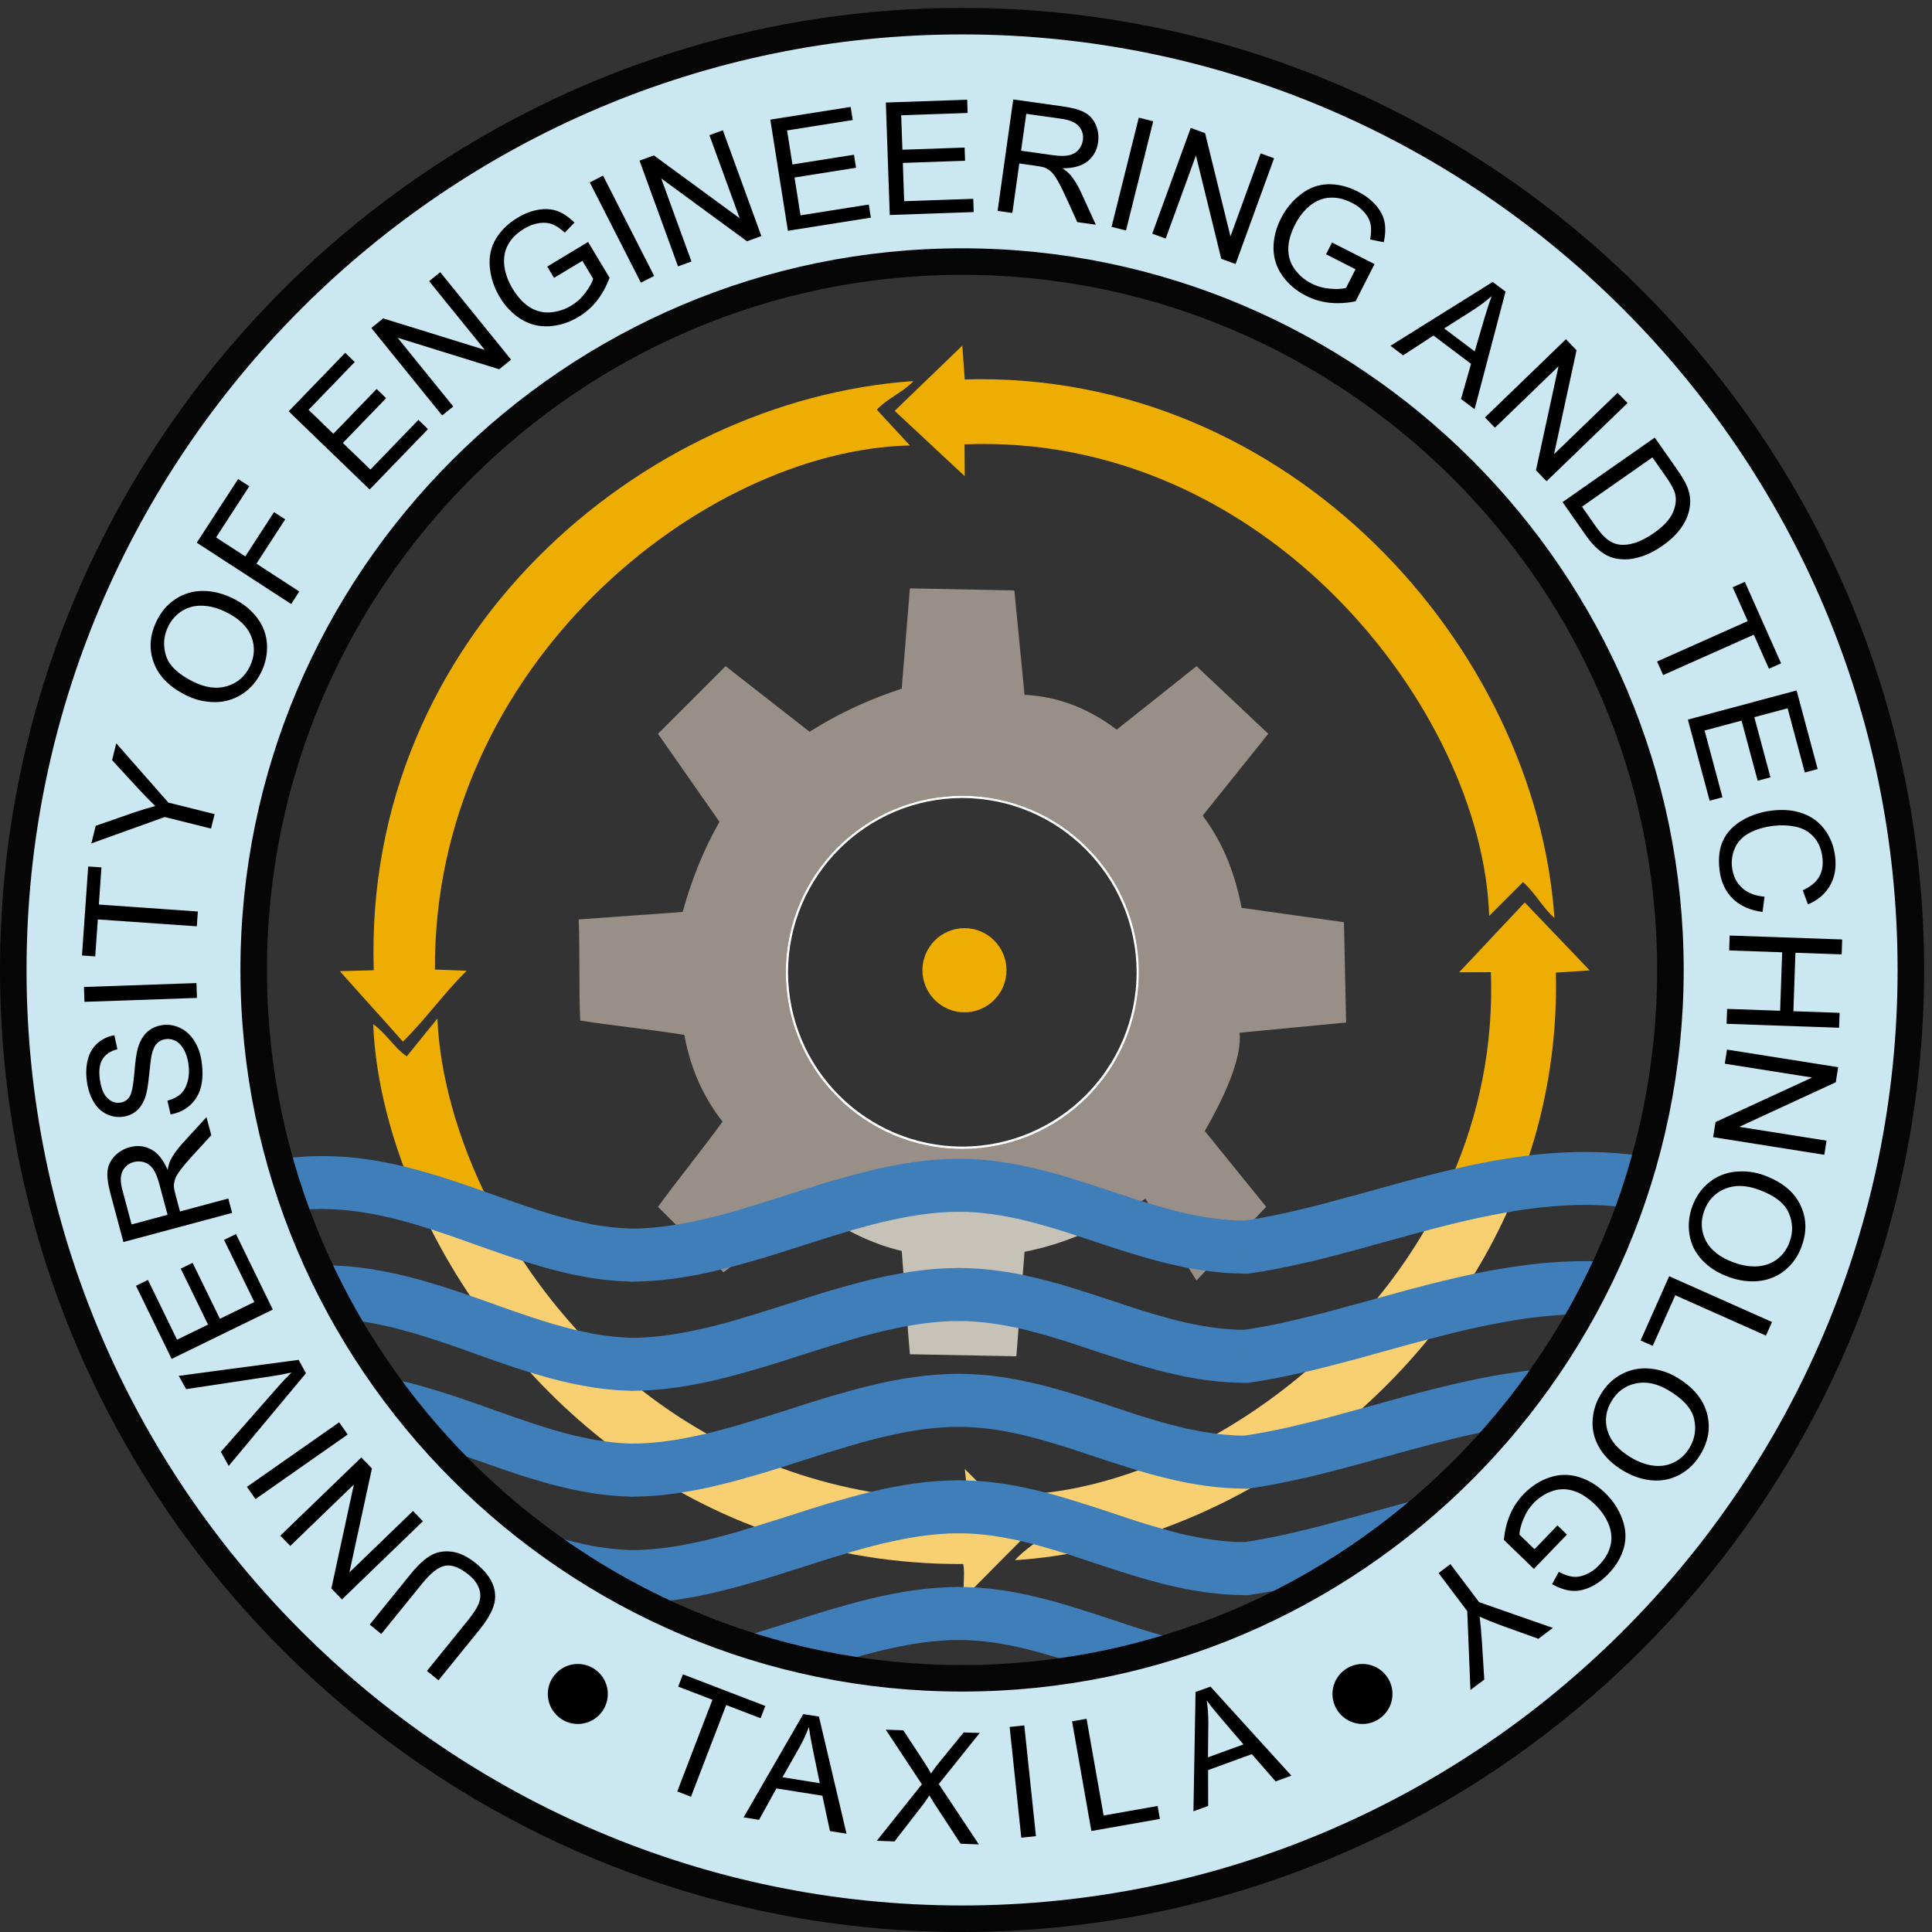 <?xml version="1.0" encoding="utf-8"?>
<!-- Generator: Adobe Illustrator 11.0, SVG Export Plug-In  -->
<!DOCTYPE svg PUBLIC "-//W3C//DTD SVG 1.0//EN"    "http://www.w3.org/TR/2001/REC-SVG-20010904/DTD/svg10.dtd">
<svg  xmlns="http://www.w3.org/2000/svg" xmlns:xlink="http://www.w3.org/1999/xlink" xmlns:a="http://ns.adobe.com/AdobeSVGViewerExtensions/3.0/"
	 width="182" height="182" viewBox="0 -0.742 182 182" xml:space="preserve">
	<rect x="0" y="-0.742" width="182" height="182" fill="#333333" stroke="none"/>
	<defs>
	</defs>
	<g>
		<g>
			<defs>
				<rect id="XMLID_12_" width="181.259" height="181.258"/> 
			</defs>
			<clipPath id="XMLID_2_">
				<use xlink:href="#XMLID_12_" />
			</clipPath>
			<path clip-path="url(#XMLID_2_)" d="M23.398,90.629c0-37.125,30.107-67.229,67.229-67.229v0.5v0.5
				c-18.286,0-34.839,7.414-46.828,19.4C31.813,55.787,24.398,72.34,24.398,90.629c0,18.286,7.414,34.84,19.401,46.828
				c11.988,11.987,28.542,19.399,46.828,19.399c18.29,0,34.844-7.412,46.831-19.399c11.986-11.988,19.4-28.542,19.4-46.828
				c0-18.289-7.414-34.842-19.4-46.829c-11.987-11.986-28.541-19.4-46.831-19.4v-0.5v-0.5c37.126,0,67.231,30.104,67.231,67.229
				c0,37.123-30.105,67.228-67.231,67.229C53.505,157.856,23.398,127.752,23.398,90.629"/>
			<g clip-path="url(#XMLID_2_)">
				<g>
					<defs>
						<rect id="XMLID_11_" x="54.516" y="54.682" width="72.29" height="72.341"/> 
					</defs>
					<clipPath id="XMLID_4_">
						<use xlink:href="#XMLID_11_" />
					</clipPath>
					<path clip-path="url(#XMLID_4_)" fill="#989088" d="M126.605,86.132c0.069,3.15,0.13,6.3,0.201,9.45
						c-3.352,0.32-6.691,0.64-10.031,0.96c0.189,2.04-0.91,5.13-3.28,9.26c1.93,2.38,3.851,4.761,5.78,7.141
						c-2.18,2.31-4.37,4.63-6.561,6.939c-1.6-2.569-3.21-5.14-4.819-7.71c-0.29,0.2-0.58,0.4-0.88,0.59h-0.44h-30.36
						c-2.77,2.061-5.29,4.301-8.06,6.351c-2.05-2.05-4.11-4.11-6.17-6.17c1.87-2.57,4.21-5.44,6.08-8.021
						c-1.61-2.08-2.95-4.64-3.6-8.17c-3.15-0.52-6.659-0.85-9.81-1.36c-0.13-3.149-0.019-6.37-0.14-9.52
						c3.34-0.25,6.44-0.45,9.791-0.71c0.83-2.97,1.939-5.81,3.469-8.49c-1.929-2.76-3.86-5.53-5.79-8.29
						c2.12-2.12,4.25-4.25,6.37-6.37c2.63,2.06,5.27,4.12,7.91,6.18c2.8-1.78,5.71-3.08,8.68-4.06c0.25-3.14,0.51-6.3,0.77-9.45
						c3.28,0.07,6.56,0.13,9.841,0.2c0.318,3.28,0.639,6.56,0.959,9.83c3.05,0.15,5.949,1.21,8.68,3.28
						c2.51-1.99,5.02-3.98,7.52-5.98c2.25,2.12,4.511,4.25,6.761,6.37c-2.061,2.57-4.12,5.14-6.181,7.71
						c2.04,2.72,3.08,5.65,3.67,8.69C120.175,85.232,123.396,85.682,126.605,86.132 M107.285,90.852c0-9.18-7.439-16.63-16.63-16.63
						c-9.18,0-16.63,7.45-16.63,16.63c0,4.59,1.861,8.75,4.87,11.77c3.01,3.01,7.17,4.87,11.76,4.87s8.75-1.86,11.76-4.87
						C105.425,99.602,107.285,95.442,107.285,90.852"/>
					<path clip-path="url(#XMLID_4_)" fill="#C6C2B8" d="M106.575,112.763h0.44c-3.24,2.119-6.71,3.68-10.5,4.42
						c-0.261,3.279-0.511,6.56-0.771,9.84c-3.34-0.061-6.69-0.131-10.03-0.19c-0.26-3.02-0.52-6.71-0.77-9.729
						c-3.16-0.75-6.07-2.311-8.73-4.34H106.575z"/>
					<path clip-path="url(#XMLID_4_)" fill="#FFFFFF" d="M90.655,74.222c9.19,0,16.63,7.45,16.63,16.63
						c0,4.59-1.859,8.75-4.87,11.77c-3.01,3.01-7.17,4.87-11.76,4.87s-8.75-1.86-11.76-4.87c-3.01-3.02-4.87-7.18-4.87-11.77
						C74.025,81.672,81.475,74.222,90.655,74.222 M90.655,74.432c-9.06,0.02-16.4,7.36-16.42,16.42c0.01,4.53,1.85,8.63,4.82,11.6
						c2.97,2.97,7.07,4.81,11.6,4.82c4.53-0.011,8.63-1.851,11.6-4.82c2.971-2.97,4.811-7.07,4.82-11.6
						c-0.01-4.53-1.85-8.63-4.82-11.6C99.285,76.282,95.186,74.442,90.655,74.432"/>
					<path clip-path="url(#XMLID_4_)" fill="#EDAD02" d="M90.855,86.692c2.189,0,3.96,1.78,3.96,3.96c0,2.19-1.771,3.97-3.96,3.97
						c-2.181,0-3.96-1.78-3.96-3.97C86.896,88.472,88.674,86.692,90.855,86.692"/>
				</g>
			</g>
			<path clip-path="url(#XMLID_2_)" fill-rule="evenodd" clip-rule="evenodd" fill="#EDAD02" d="M140.282,85.541
				c-0.607-19.269-20.959-45.568-49.42-44.424c0,1.143,0.02,1.859,0.02,2.999c-2.202-2.052-4.404-4.102-6.603-6.154
				c2.124-2.049,4.247-4.099,6.374-6.147c0.074,1.063,0.149,2.125,0.229,3.187c30.589-0.873,53.781,25.143,55.551,50.726
				c-1.139-0.988-1.824-2.386-2.963-3.374C142.406,83.417,141.343,84.478,140.282,85.541"/>
			<path clip-path="url(#XMLID_2_)" fill="#EDAD02" d="M143.636,84.272c2.039,2.13,4.079,4.27,6.119,6.4
				c-1.06,0.07-2.13,0.14-3.189,0.21c0.17,6.91-1.03,13.431-3.28,19.41l-0.34-0.12h-6.19c2.54-5.84,3.94-12.33,3.69-19.33
				c-1.14,0-1.85,0.01-2.99,0.01C139.516,88.662,141.574,86.462,143.636,84.272"/>
			<path clip-path="url(#XMLID_2_)" fill="#F8D071" d="M142.945,110.172l0.34,0.12c-7.729,20.51-27.861,34.64-47.67,35.941
				c0.99-1.142,2.39-1.821,3.38-2.951c-1.06-1.07-2.109-2.141-3.17-3.2c14.53-0.4,33.11-12.01,40.92-29.91h0.01H142.945z"/>
			<path clip-path="url(#XMLID_2_)" fill-rule="evenodd" clip-rule="evenodd" fill="#EDAD02" d="M85.714,41.22
				c-19.448,0.45-44.89,20.645-44.743,49.372c1.139,0.05,1.855,0.062,2.994,0.112c-2.145,2.108-3.866,4.568-6.012,6.679
				c-1.953-2.213-3.984-4.425-5.937-6.638c1.064-0.029,2.129-0.058,3.193-0.087C34.191,59.164,60.516,36.9,86.06,35.155
				c-1.035,1.094-2.429,1.598-3.464,2.692C83.611,38.955,84.697,40.113,85.714,41.22"/>
			<path clip-path="url(#XMLID_2_)" fill="#F8D071" d="M96.896,143.642l-6.05,6.101c-0.181-1.05,0.079-2.101-0.101-3.15
				c-25.669,0.12-43.5-16.71-51.26-33.86h6.7c7.109,14.011,21.93,27.761,45.029,27.891c-0.119-1.13-0.21-1.84-0.329-2.98
				L96.896,143.642z"/>
			<path clip-path="url(#XMLID_2_)" fill="#EDAD02" d="M46.186,112.731h-6.7c-2.64-5.84-4.12-11.729-4.33-16.989
				c1.23,0.859,1.929,2.17,3.16,3.029c0.95-1.159,1.939-2.409,2.89-3.569C41.405,100.332,43.044,106.562,46.186,112.731"/>
		</g>
		<g>
			<defs>
				<path id="XMLID_10_" d="M23.899,90.629c0,36.848,29.882,66.729,66.731,66.729l0,0c36.848,0,66.729-29.881,66.729-66.729l0,0
					c0-36.848-29.882-66.73-66.729-66.73l0,0C53.781,23.899,23.899,53.781,23.899,90.629"/>
			</defs>
			<clipPath id="XMLID_6_">
				<use xlink:href="#XMLID_10_" />
			</clipPath>
			<path clip-path="url(#XMLID_6_)" fill="#407EB9" d="M154.675,148.5l-0.743,4.946l-1.097-0.149l-1.107-0.104l-1.104-0.069
				l-1.102-0.027l-1.119,0.012l-1.107,0.051l-1.112,0.083l-1.114,0.107l-1.119,0.135l-1.127,0.163l-1.115,0.199l-1.131,0.21
				l-1.129,0.231l-1.125,0.248l-1.133,0.264l-1.139,0.287l-1.137,0.289l-1.133,0.305l-1.14,0.303l-1.138,0.315l-1.143,0.314
				l-1.139,0.317l-1.145,0.321l-1.151,0.305l-1.136,0.297l-1.152,0.296l-1.141,0.281l-1.154,0.259l-1.15,0.248l-1.146,0.229
				l-1.152,0.206l-1.158,0.18l-0.703-4.946l1.039-0.158l1.055-0.188l1.069-0.21l1.073-0.227l1.076-0.258l1.1-0.264l1.094-0.275
				l1.119-0.297l1.111-0.307l1.125-0.301l1.139-0.315l1.143-0.314l1.156-0.316l1.16-0.322l1.172-0.306l1.174-0.307l1.179-0.287
				l1.192-0.283l1.203-0.27l1.205-0.25l1.211-0.229l1.232-0.198l1.225-0.184l1.236-0.155l1.249-0.126l1.251-0.084l1.265-0.048
				l1.255-0.012l1.278,0.026l1.281,0.068l1.28,0.122L154.675,148.5z M117.737,159.552l-0.203,0.029h-0.147L117.737,159.552z
				 M117.034,154.605l0.703,4.946l-0.351,0.029l-0.978-0.026l-0.969-0.049l-0.959-0.088l-0.945-0.116l-0.927-0.142l-0.921-0.165
				l-0.906-0.197l-0.893-0.206l-0.887-0.221l-0.873-0.238l-0.86-0.251l-0.857-0.262l-0.846-0.27l-0.842-0.266l-0.834-0.271
				l-0.822-0.271l-0.823-0.273l-0.813-0.27l-0.805-0.269l-0.807-0.25l-0.799-0.24l-0.801-0.23l-0.796-0.22l-0.79-0.203l-0.793-0.187
				l-0.789-0.157l-0.783-0.146l-0.792-0.122l-0.788-0.095l-0.785-0.07l-0.791-0.048l-0.801-0.009v-5.004l0.975,0.027l0.971,0.049
				l0.96,0.089l0.944,0.116l0.928,0.142l0.921,0.165l0.905,0.196l0.893,0.205l0.887,0.224l0.873,0.238l0.861,0.25l0.857,0.26
				l0.846,0.271l0.844,0.266l0.832,0.27l0.822,0.273l0.822,0.272l0.813,0.271l0.806,0.266l0.805,0.25l0.8,0.242l0.802,0.231
				l0.795,0.217l0.789,0.204l0.793,0.186l0.789,0.157l0.785,0.146l0.791,0.122l0.787,0.098l0.783,0.069l0.793,0.049l0.802,0.006
				L117.034,154.605z M90.313,148.75 M90.313,148.75v5.004l-0.877,0.01l-0.867,0.055l-0.885,0.08l-0.886,0.11l-0.896,0.14
				l-0.905,0.165l-0.906,0.189l-0.915,0.202l-0.926,0.23l-0.926,0.246l-0.933,0.264l-0.936,0.283l-0.945,0.284l-0.955,0.3
				l-0.954,0.297l-0.964,0.309l-0.965,0.307l-0.974,0.316l-0.973,0.301l-0.985,0.302l-0.994,0.286l-0.993,0.28l-1.004,0.269
				l-1.003,0.25l-1.014,0.24l-1.023,0.209l-1.023,0.185l-1.032,0.159l-1.043,0.13l-1.041,0.099l-1.064,0.056l-1.051,0.028v-5.004
				l0.876-0.01l0.866-0.055l0.887-0.08l0.887-0.11l0.894-0.138l0.906-0.166l0.907-0.19l0.914-0.202l0.926-0.23l0.925-0.246
				l0.936-0.262l0.934-0.285l0.945-0.283l0.955-0.301l0.953-0.295l0.965-0.309l0.965-0.309l0.974-0.314l0.974-0.303l0.983-0.302
				l0.995-0.283l0.994-0.281l1.002-0.269l1.003-0.25l1.014-0.24l1.024-0.209l1.023-0.187l1.032-0.159l1.043-0.128l1.041-0.099
				l1.063-0.055L90.313,148.75z M59.455,160.334l-0.049-0.01l0.449,0.01H59.455z M59.455,155.33v5.004l-0.049-0.01l-1.121-0.047
				l-1.113-0.097l-1.086-0.136l-1.084-0.185l-1.068-0.206l-1.056-0.244l-1.042-0.262l-1.029-0.297l-1.018-0.305l-1.018-0.321
				l-1.005-0.337l-0.999-0.348l-0.988-0.344l-0.98-0.348l-0.983-0.347l-0.976-0.347l-0.969-0.33l-0.963-0.322l-0.969-0.309
				l-0.955-0.295l-0.963-0.266l-0.966-0.254l-0.957-0.217l-0.963-0.2l-0.963-0.161l-0.965-0.134l-0.963-0.097l-0.977-0.064
				l-0.984-0.021l-0.98,0.027l-1,0.07l-1.006,0.122l-0.685-4.946l1.241-0.142l1.217-0.087l1.213-0.027l1.182,0.02l1.17,0.065
				l1.159,0.116l1.14,0.154l1.119,0.197l1.1,0.219l1.093,0.259l1.066,0.273l1.059,0.304l1.053,0.314l1.027,0.33l1.023,0.341
				l1.008,0.35l0.994,0.345l0.983,0.35l0.98,0.348l0.97,0.343l0.958,0.326l0.949,0.317l0.938,0.303l0.94,0.285l0.933,0.256
				l0.924,0.243l0.92,0.208l0.91,0.186l0.908,0.144l0.912,0.118l0.899,0.078l0.904,0.044L59.455,155.33z M154.675,138.449
				l-0.743,4.945l-1.097-0.148l-1.107-0.104l-1.104-0.069l-1.102-0.025l-1.119,0.012l-1.107,0.048l-1.112,0.084l-1.114,0.106
				l-1.119,0.136l-1.127,0.163l-1.115,0.198l-1.131,0.211l-1.129,0.23l-1.125,0.248l-1.133,0.265l-1.139,0.289l-1.137,0.286
				l-1.133,0.307l-1.14,0.301l-1.138,0.316l-1.143,0.316l-1.139,0.314l-1.145,0.321l-1.151,0.305l-1.136,0.3l-1.152,0.294
				l-1.141,0.281l-1.154,0.259l-1.15,0.247l-1.146,0.229l-1.152,0.205l-1.158,0.181l-0.703-4.944l1.039-0.161l1.055-0.187
				l1.069-0.209l1.073-0.229l1.076-0.258l1.1-0.263l1.094-0.277l1.119-0.296l1.111-0.305l1.125-0.303l1.139-0.314l1.143-0.316
				l1.156-0.316l1.16-0.318l1.172-0.308l1.174-0.309l1.179-0.287l1.192-0.283l1.203-0.268l1.205-0.25l1.211-0.231l1.232-0.197
				l1.225-0.185l1.236-0.155l1.249-0.124l1.251-0.083l1.265-0.051l1.255-0.012l1.278,0.027l1.281,0.068l1.28,0.122L154.675,138.449z
				 M117.737,149.501l-0.203,0.029h-0.147L117.737,149.501z M117.034,144.557l0.703,4.944l-0.351,0.029l-0.978-0.025l-0.969-0.049
				l-0.959-0.089l-0.945-0.116l-0.927-0.142l-0.921-0.165l-0.906-0.196l-0.893-0.205l-0.887-0.224l-0.873-0.238l-0.86-0.25
				l-0.857-0.262l-0.846-0.271l-0.842-0.266l-0.834-0.27l-0.822-0.273l-0.823-0.271l-0.813-0.271l-0.805-0.266l-0.807-0.25
				l-0.799-0.242l-0.801-0.231l-0.796-0.217l-0.79-0.204l-0.793-0.186l-0.789-0.157l-0.783-0.146l-0.792-0.123l-0.788-0.097
				l-0.785-0.069l-0.791-0.049l-0.801-0.006v-5.004l0.975,0.027l0.971,0.048l0.96,0.087l0.944,0.117l0.928,0.142l0.921,0.165
				l0.905,0.197l0.893,0.206l0.887,0.221l0.873,0.239l0.861,0.25l0.857,0.262l0.846,0.27l0.844,0.266l0.832,0.271l0.822,0.271
				l0.822,0.273l0.813,0.271l0.806,0.266l0.805,0.25l0.8,0.241l0.802,0.23l0.795,0.22l0.789,0.203l0.793,0.187l0.789,0.157
				l0.785,0.146l0.791,0.122l0.787,0.097l0.783,0.068l0.793,0.048l0.802,0.008L117.034,144.557z M90.313,138.701 M90.313,138.701
				v5.004l-0.877,0.008l-0.867,0.057l-0.885,0.079l-0.886,0.108l-0.896,0.14l-0.905,0.167l-0.906,0.19l-0.915,0.2l-0.916,0.233
				l-0.936,0.245l-0.933,0.262l-0.936,0.286l-0.945,0.28l-0.955,0.301l-0.954,0.297l-0.964,0.309l-0.965,0.307l-0.974,0.315
				l-0.973,0.301l-0.985,0.303l-0.994,0.285l-0.993,0.281l-0.994,0.268l-1.013,0.25l-1.014,0.241l-1.023,0.209l-1.023,0.185
				l-1.032,0.16l-1.043,0.128l-1.041,0.1l-1.064,0.055l-1.051,0.028v-5.004l0.876-0.01l0.866-0.054l0.887-0.08l0.887-0.108
				l0.894-0.139l0.906-0.168l0.907-0.19l0.914-0.199l0.916-0.233l0.935-0.246l0.936-0.262l0.934-0.284l0.945-0.284l0.955-0.301
				l0.953-0.295l0.965-0.308l0.965-0.309l0.974-0.314l0.974-0.301l0.983-0.305l0.995-0.283l0.994-0.281l0.992-0.268l1.013-0.25
				l1.014-0.24l1.024-0.21l1.023-0.185l1.032-0.158l1.043-0.131l1.041-0.099l1.063-0.054L90.313,138.701z M59.455,150.282
				l-0.049-0.009l0.451,0.009H59.455z M59.455,145.278v5.004l-0.049-0.009l-1.121-0.045l-1.113-0.1l-1.086-0.135l-1.084-0.185
				l-1.068-0.204l-1.056-0.246l-1.042-0.262l-1.029-0.295l-1.028-0.307l-1.008-0.322l-1.005-0.335l-0.999-0.348l-0.988-0.343
				l-0.98-0.35l-0.983-0.348l-0.966-0.347l-0.979-0.329l-0.963-0.32l-0.969-0.311l-0.955-0.293l-0.963-0.266l-0.966-0.254
				l-0.957-0.22l-0.963-0.199l-0.963-0.159l-0.965-0.134l-0.963-0.097l-0.977-0.066l-0.984-0.02l-0.98,0.027l-1,0.067l-1.006,0.122
				l-0.685-4.945l1.241-0.142l1.217-0.088l1.213-0.024l1.182,0.019l1.17,0.064l1.159,0.116l1.14,0.153l1.119,0.2l1.1,0.219
				l1.093,0.258l1.066,0.271l1.059,0.305l1.053,0.314l1.027,0.33l1.023,0.341l0.999,0.349l1.003,0.346l0.983,0.35l0.98,0.347
				l0.97,0.346l0.958,0.325l0.949,0.316l0.948,0.303l0.93,0.287l0.933,0.254l0.924,0.244l0.92,0.206l0.91,0.187l0.908,0.143
				l0.912,0.119l0.899,0.077l0.904,0.045L59.455,145.278z M154.675,128.419l-0.743,4.946l-1.097-0.149l-1.107-0.103l-1.104-0.07
				l-1.102-0.027l-1.119,0.012l-1.107,0.051l-1.112,0.083l-1.114,0.106l-1.119,0.137l-1.127,0.162l-1.115,0.198l-1.131,0.211
				l-1.129,0.231l-1.125,0.248l-1.133,0.264l-1.139,0.287l-1.137,0.289l-1.133,0.305l-1.14,0.303l-1.138,0.314l-1.143,0.317
				l-1.139,0.314l-1.145,0.322l-1.151,0.304l-1.136,0.297l-1.152,0.297l-1.141,0.281l-1.154,0.258l-1.15,0.249l-1.146,0.229
				l-1.152,0.206l-1.158,0.181l-0.703-4.944l1.039-0.162l1.055-0.185l1.069-0.209l1.073-0.23l1.076-0.258l1.1-0.264l1.094-0.275
				l1.119-0.297l1.111-0.305l1.125-0.303l1.139-0.313l1.143-0.316l1.156-0.316l1.16-0.322l1.172-0.307l1.174-0.307l1.179-0.287
				l1.192-0.283l1.203-0.27l1.205-0.25l1.211-0.229l1.232-0.198l1.225-0.184l1.236-0.155l1.249-0.123l1.251-0.085l1.265-0.05
				l1.255-0.012l1.278,0.027l1.281,0.067l1.28,0.122L154.675,128.419z M117.737,139.472l-0.203,0.028h-0.147L117.737,139.472z
				 M117.034,134.527l0.703,4.944l-0.351,0.028l-0.978-0.027l-0.969-0.049l-0.959-0.087l-0.945-0.115l-0.927-0.143l-0.921-0.165
				l-0.906-0.195l-0.893-0.205l-0.887-0.224l-0.873-0.239l-0.86-0.25l-0.857-0.262l-0.846-0.27l-0.842-0.266l-0.834-0.271
				l-0.822-0.271l-0.823-0.273l-0.813-0.27l-0.805-0.266l-0.807-0.253l-0.799-0.24l-0.801-0.231l-0.796-0.219l-0.79-0.201
				l-0.793-0.187l-0.789-0.157l-0.783-0.147l-0.792-0.12L92.69,133.8l-0.785-0.07l-0.791-0.048l-0.801-0.006v-5.005l0.975,0.027
				l0.971,0.048l0.96,0.088l0.944,0.116l0.928,0.142l0.921,0.165l0.905,0.198l0.893,0.203l0.887,0.223l0.873,0.239l0.861,0.25
				l0.857,0.262l0.846,0.27l0.844,0.266l0.832,0.272l0.822,0.271l0.822,0.273l0.813,0.27l0.806,0.268l0.805,0.25l0.8,0.241
				l0.802,0.229l0.795,0.22l0.789,0.202l0.793,0.188l0.789,0.155l0.785,0.147l0.791,0.12l0.787,0.097l0.783,0.07l0.793,0.049
				l0.802,0.006L117.034,134.527z M90.313,128.671 M90.313,128.671v5.005l-0.877,0.008l-0.867,0.054l-0.885,0.079l-0.886,0.111
				l-0.896,0.14l-0.905,0.165l-0.906,0.189l-0.915,0.202l-0.916,0.23l-0.936,0.248l-0.933,0.263l-0.936,0.283l-0.945,0.283
				l-0.955,0.3l-0.954,0.297l-0.964,0.309l-0.965,0.307l-0.974,0.315l-0.973,0.301l-0.985,0.303l-0.994,0.285l-0.993,0.281
				l-0.994,0.268l-1.013,0.25l-1.014,0.242l-1.023,0.208l-1.023,0.185l-1.032,0.159l-1.043,0.13l-1.041,0.099l-1.064,0.055
				l-1.051,0.029v-5.005l0.876-0.01l0.866-0.054l0.887-0.08l0.887-0.11l0.894-0.138l0.906-0.167l0.907-0.189l0.914-0.2l0.916-0.232
				l0.935-0.247l0.936-0.262l0.934-0.285l0.945-0.283l0.955-0.301l0.953-0.295l0.965-0.308l0.965-0.309l0.974-0.314l0.974-0.3
				l0.983-0.305l0.995-0.283l0.994-0.281l0.992-0.268l1.013-0.251l1.014-0.24l1.024-0.21l1.023-0.184l1.032-0.159l1.043-0.13
				l1.041-0.1l1.063-0.054L90.313,128.671z M59.455,140.253l-0.049-0.01l0.449,0.01H59.455z M59.455,135.248v5.005l-0.049-0.01
				l-1.121-0.047l-1.113-0.097l-1.086-0.136l-1.084-0.185l-1.068-0.205l-1.056-0.245l-1.042-0.262l-1.029-0.297l-1.018-0.304
				l-1.018-0.322l-1.005-0.338l-0.999-0.346l-0.988-0.345l-0.98-0.347l-0.983-0.348l-0.976-0.348l-0.969-0.329l-0.963-0.322
				l-0.969-0.309l-0.955-0.295l-0.963-0.265l-0.966-0.253l-0.957-0.22l-0.963-0.201l-0.963-0.157l-0.965-0.136l-0.963-0.095
				l-0.977-0.066l-0.984-0.019l-0.98,0.024l-1,0.07l-1.006,0.122l-0.685-4.945l1.241-0.143l1.217-0.087l1.213-0.027l1.182,0.021
				l1.17,0.063l1.159,0.117l1.14,0.152l1.119,0.198l1.1,0.22l1.093,0.26l1.066,0.271l1.059,0.305l1.053,0.313l1.027,0.33
				l1.023,0.339l1.008,0.352l0.994,0.346l0.983,0.349l0.98,0.347l0.97,0.344l0.958,0.326l0.949,0.318l0.938,0.302l0.94,0.285
				l0.933,0.257l0.924,0.242l0.92,0.207l0.91,0.187l0.908,0.144l0.912,0.118l0.899,0.077l0.904,0.045L59.455,135.248z
				 M154.675,118.451l-0.743,4.946l-1.097-0.149l-1.107-0.104l-1.104-0.069l-1.102-0.027l-1.119,0.014l-1.107,0.049l-1.112,0.083
				l-1.114,0.106l-1.119,0.136l-1.127,0.163l-1.115,0.198l-1.131,0.211l-1.129,0.231l-1.125,0.248l-1.133,0.264l-1.139,0.287
				l-1.137,0.289l-1.133,0.305l-1.14,0.302l-1.138,0.316l-1.143,0.314l-1.139,0.316l-1.145,0.322l-1.151,0.305l-1.136,0.297
				l-1.152,0.296l-1.141,0.281l-1.154,0.258l-1.15,0.249l-1.146,0.229l-1.152,0.205l-1.158,0.181l-0.703-4.946l1.039-0.158
				l1.055-0.187l1.069-0.21l1.073-0.229l1.076-0.258l1.1-0.262l1.094-0.277l1.119-0.296l1.111-0.308l1.125-0.301l1.139-0.314
				l1.143-0.316l1.156-0.315l1.16-0.321l1.172-0.306l1.174-0.308l1.179-0.287l1.192-0.283l1.203-0.27l1.205-0.251l1.211-0.229
				l1.232-0.198l1.225-0.184l1.236-0.155l1.249-0.124l1.251-0.086l1.265-0.049l1.255-0.012l1.278,0.027l1.281,0.068l1.28,0.122
				L154.675,118.451z M117.737,129.503l-0.203,0.029h-0.147L117.737,129.503z M117.034,124.557l0.703,4.946l-0.351,0.029
				l-0.978-0.027l-0.969-0.048l-0.959-0.088l-0.945-0.116l-0.927-0.142l-0.921-0.165l-0.906-0.198l-0.893-0.205l-0.887-0.221
				l-0.873-0.239l-0.86-0.25l-0.857-0.262l-0.846-0.27l-0.842-0.266l-0.834-0.271l-0.822-0.271l-0.823-0.274l-0.813-0.27
				l-0.805-0.268l-0.807-0.25l-0.799-0.24l-0.801-0.23l-0.796-0.22l-0.79-0.204l-0.793-0.186l-0.789-0.157l-0.783-0.146
				l-0.792-0.119l-0.788-0.098l-0.785-0.069l-0.791-0.05l-0.801-0.006v-5.004l0.975,0.027l0.971,0.047l0.96,0.089l0.944,0.116
				l0.928,0.142l0.921,0.165l0.905,0.195l0.893,0.206l0.887,0.224l0.873,0.238l0.861,0.25l0.857,0.262l0.846,0.27l0.844,0.266
				l0.832,0.272l0.822,0.271l0.822,0.273l0.813,0.27l0.806,0.267l0.805,0.253l0.8,0.239l0.802,0.231l0.795,0.217l0.789,0.203
				l0.793,0.187l0.789,0.157l0.785,0.147l0.791,0.12l0.787,0.098l0.783,0.069l0.793,0.049l0.802,0.005L117.034,124.557z
				 M90.313,118.703 M90.313,118.703v5.004l-0.877,0.008l-0.867,0.055l-0.885,0.08l-0.886,0.11l-0.896,0.14l-0.905,0.164
				l-0.906,0.19l-0.915,0.202l-0.916,0.231l-0.936,0.247l-0.933,0.262l-0.936,0.284l-0.945,0.282l-0.955,0.301l-0.954,0.297
				l-0.964,0.309l-0.965,0.307l-0.974,0.316l-0.973,0.301l-0.985,0.302l-0.994,0.285l-0.993,0.281l-0.994,0.266l-1.013,0.254
				l-1.014,0.239l-1.023,0.209l-1.023,0.185l-1.032,0.159l-1.043,0.13l-1.041,0.097l-1.064,0.057l-1.051,0.029v-5.005l0.876-0.01
				l0.866-0.054l0.887-0.079l0.887-0.111l0.894-0.139l0.906-0.166l0.907-0.19l0.914-0.201l0.916-0.23l0.935-0.246l0.936-0.263
				l0.934-0.285l0.945-0.283l0.955-0.3l0.953-0.297l0.965-0.307l0.965-0.309l0.974-0.314l0.974-0.301l0.983-0.305l0.995-0.283
				l0.994-0.281l0.992-0.268l1.013-0.25l1.014-0.24l1.024-0.209l1.023-0.185l1.032-0.161l1.043-0.128l1.041-0.099l1.063-0.055
				L90.313,118.703z M59.455,130.285l-0.049-0.012l0.451,0.012H59.455z M59.455,125.28v5.005l-0.049-0.012l-1.121-0.045
				l-1.113-0.097l-1.086-0.136l-1.084-0.185l-1.068-0.206l-1.056-0.246l-1.042-0.262l-1.029-0.295l-1.028-0.307l-1.008-0.321
				l-1.005-0.336l-0.999-0.345l-0.988-0.344l-0.98-0.35l-0.983-0.349l-0.966-0.345l-0.979-0.33l-0.963-0.322l-0.969-0.309
				l-0.955-0.295l-0.963-0.266l-0.966-0.252l-0.957-0.219l-0.963-0.2l-0.963-0.161l-0.965-0.134l-0.963-0.097l-0.977-0.064
				l-0.984-0.02l-0.98,0.027l-1,0.068l-1.006,0.122l-0.685-4.946l1.241-0.142l1.217-0.087l1.213-0.027l1.182,0.021l1.17,0.063
				l1.159,0.116l1.14,0.153l1.119,0.198l1.1,0.219l1.093,0.258l1.066,0.273l1.059,0.305l1.053,0.314l1.027,0.33l1.023,0.34
				l0.999,0.351l1.003,0.345l0.983,0.35l0.98,0.348l0.97,0.343l0.958,0.328l0.949,0.315l0.948,0.303l0.93,0.285l0.933,0.256
				l0.924,0.244l0.92,0.206l0.91,0.187l0.908,0.144l0.912,0.116l0.899,0.08l0.904,0.044L59.455,125.28z M154.675,108.163
				l-0.743,4.946l-1.097-0.149l-1.107-0.103l-1.104-0.07l-1.102-0.027l-1.119,0.012l-1.107,0.051l-1.112,0.083l-1.114,0.106
				l-1.119,0.137l-1.127,0.162l-1.115,0.198l-1.131,0.213l-1.129,0.229l-1.125,0.248l-1.133,0.264l-1.139,0.287l-1.137,0.289
				l-1.133,0.305l-1.14,0.303l-1.138,0.316l-1.143,0.315l-1.148,0.314l-1.135,0.322l-1.151,0.305l-1.136,0.296l-1.152,0.297
				l-1.141,0.281l-1.154,0.258l-1.15,0.249l-1.146,0.229l-1.152,0.206l-1.158,0.18l-0.703-4.943l1.039-0.161l1.055-0.187
				l1.069-0.209l1.073-0.229l1.076-0.258l1.1-0.262l1.094-0.277l1.119-0.297l1.111-0.307l1.135-0.301l1.129-0.313l1.143-0.317
				l1.156-0.316l1.16-0.322l1.172-0.307l1.174-0.306l1.179-0.287l1.192-0.283l1.203-0.27l1.205-0.251l1.211-0.229l1.232-0.197
				l1.225-0.185l1.236-0.155l1.249-0.124l1.251-0.085l1.265-0.049l1.255-0.012l1.278,0.027l1.281,0.067l1.28,0.122L154.675,108.163z
				 M117.737,119.215l-0.203,0.029h-0.147L117.737,119.215z M117.034,114.271l0.703,4.943l-0.351,0.029l-0.978-0.027l-0.969-0.048
				l-0.959-0.087l-0.945-0.117l-0.927-0.142l-0.921-0.165l-0.906-0.195l-0.893-0.206l-0.887-0.223l-0.873-0.239l-0.86-0.25
				l-0.857-0.262l-0.846-0.27l-0.842-0.266l-0.834-0.271l-0.822-0.281l-0.823-0.264l-0.813-0.27l-0.805-0.268l-0.807-0.25
				l-0.799-0.241l-0.801-0.23l-0.796-0.22l-0.79-0.203l-0.793-0.187l-0.789-0.157l-0.783-0.146l-0.792-0.122l-0.788-0.095
				l-0.785-0.07l-0.791-0.048l-0.801-0.008v-5.003l0.975,0.025l0.971,0.049l0.96,0.089l0.944,0.116l0.928,0.142l0.921,0.165
				l0.905,0.196l0.893,0.205l0.887,0.224l0.873,0.238l0.861,0.25l0.857,0.262l0.846,0.271l0.844,0.266l0.832,0.27l0.822,0.283
				l0.822,0.264l0.813,0.27l0.806,0.268l0.805,0.25l0.8,0.24l0.802,0.231l0.795,0.219l0.789,0.202l0.793,0.188l0.789,0.156
				l0.785,0.146l0.791,0.121l0.787,0.097l0.783,0.069l0.793,0.049l0.802,0.008L117.034,114.271z M90.313,108.415 M90.313,108.415
				v5.003l-0.877,0.01l-0.867,0.054l-0.885,0.08l-0.886,0.11l-0.896,0.14l-0.905,0.165l-0.906,0.189l-0.915,0.202l-0.926,0.23
				l-0.926,0.249l-0.933,0.262l-0.936,0.283l-0.945,0.283l-0.955,0.301l-0.954,0.296l-0.964,0.309l-0.965,0.308l-0.974,0.315
				l-0.973,0.3l-0.985,0.303l-0.994,0.285l-0.993,0.281l-1.004,0.268l-1.003,0.251l-1.014,0.24l-1.023,0.21l-1.023,0.184
				l-1.032,0.159l-1.043,0.13l-1.041,0.1l-1.064,0.054l-1.051,0.029v-5.005l0.876-0.01l0.866-0.053l0.887-0.08l0.887-0.111
				l0.894-0.138l0.906-0.167l0.907-0.189l0.914-0.202l0.926-0.23l0.925-0.246l0.936-0.263l0.934-0.285l0.945-0.283l0.955-0.3
				l0.953-0.295l0.965-0.309l0.965-0.309l0.974-0.313l0.974-0.301l0.983-0.305l0.995-0.283l0.994-0.281l1.002-0.268l1.003-0.25
				l1.014-0.241l1.024-0.21l1.023-0.184l1.032-0.161l1.043-0.128l1.041-0.099l1.063-0.055L90.313,108.415z M59.455,119.997
				l-0.049-0.01l0.449,0.01H59.455z M59.455,114.992v5.005l-0.049-0.01l-1.121-0.045l-1.113-0.099l-1.086-0.136l-1.084-0.185
				l-1.068-0.205l-1.056-0.244l-1.042-0.263l-1.029-0.296l-1.018-0.305l-1.018-0.322l-1.005-0.338l-0.999-0.347l-0.988-0.344
				l-0.98-0.347l-0.983-0.348l-0.976-0.348l-0.969-0.329l-0.963-0.322l-0.969-0.308l-0.955-0.295l-0.963-0.266l-0.966-0.255
				l-0.957-0.217l-0.963-0.2l-0.963-0.161l-0.965-0.134l-0.963-0.097l-0.977-0.063l-0.984-0.02l-0.98,0.027l-1,0.067l-1.006,0.122
				l-0.685-4.946l1.241-0.142l1.217-0.087l1.213-0.027l1.182,0.021l1.17,0.063l1.159,0.117l1.14,0.152l1.119,0.198l1.1,0.22
				l1.093,0.258l1.066,0.274l1.059,0.304l1.053,0.313l1.027,0.33l1.023,0.339l1.008,0.352l0.994,0.346l0.983,0.35l0.98,0.347
				l0.97,0.343l0.958,0.326l0.949,0.318l0.938,0.303l0.94,0.285l0.933,0.256l0.924,0.242l0.92,0.207l0.91,0.187l0.908,0.144
				l0.912,0.118l0.899,0.078l0.904,0.044L59.455,114.992z"/>
		</g>
		<g>
			<defs>
				<rect id="XMLID_9_" width="181.259" height="181.258"/> 
			</defs>
			<clipPath id="XMLID_8_">
				<use xlink:href="#XMLID_9_" />
			</clipPath>
			<path clip-path="url(#XMLID_8_)" fill-rule="evenodd" clip-rule="evenodd" fill="#CBE8F2" d="M90.63,23.899
				c36.754,0,66.729,29.976,66.729,66.73s-29.976,66.729-66.729,66.729c-36.755,0-66.731-29.976-66.731-66.729
				S53.875,23.899,90.63,23.899 M90.63,1.25c49.229,0,89.379,40.148,89.379,89.379c0,49.23-40.149,89.379-89.379,89.379
				c-49.231,0-89.38-40.148-89.38-89.379C1.25,41.398,41.399,1.25,90.63,1.25"/>
			<path clip-path="url(#XMLID_8_)" fill="none" stroke="#070606" stroke-width="2.5" d="M90.63,23.899
				c36.754,0,66.729,29.976,66.729,66.73s-29.976,66.729-66.729,66.729c-36.755,0-66.731-29.976-66.731-66.729
				S53.875,23.899,90.63,23.899 M90.63,1.25c49.229,0,89.379,40.148,89.379,89.379c0,49.23-40.149,89.379-89.379,89.379
				c-49.231,0-89.38-40.148-89.38-89.379C1.25,41.398,41.399,1.25,90.63,1.25z"/>
			<path clip-path="url(#XMLID_8_)" fill-rule="evenodd" clip-rule="evenodd" d="M54.432,156.008c1.557,0,2.826,1.271,2.826,2.826
				c0,1.558-1.269,2.828-2.826,2.828c-1.558,0-2.826-1.271-2.826-2.828C51.605,157.279,52.874,156.008,54.432,156.008"/>
			<path clip-path="url(#XMLID_8_)" fill-rule="evenodd" clip-rule="evenodd" d="M128.348,156.008c1.558,0,2.827,1.271,2.827,2.826
				c0,1.558-1.27,2.828-2.827,2.828c-1.556,0-2.826-1.271-2.826-2.828C125.521,157.279,126.792,156.008,128.348,156.008"/>
			<path clip-path="url(#XMLID_8_)" fill-rule="evenodd" clip-rule="evenodd" d="M136.638,146.602l2.701,3.586l6.943,2.423
				l-1.362,1.026l-3.595-1.294c-0.666-0.247-1.313-0.507-1.939-0.786c0.08,0.635,0.148,1.365,0.204,2.194l0.235,3.726l-1.307,0.983
				l-0.299-7.429l-2.701-3.586L136.638,146.602z M146.718,142.955l0.895,0.862l-3.115,3.235l-2.828-2.732
				c0.082-0.877,0.279-1.674,0.588-2.396c0.31-0.72,0.734-1.358,1.269-1.911c0.724-0.75,1.541-1.277,2.454-1.578
				c0.911-0.305,1.822-0.316,2.729-0.043c0.91,0.273,1.74,0.771,2.488,1.495c0.743,0.718,1.285,1.542,1.627,2.474
				c0.346,0.931,0.391,1.84,0.143,2.725c-0.252,0.883-0.745,1.705-1.479,2.464c-0.531,0.551-1.102,0.964-1.714,1.236
				c-0.606,0.274-1.191,0.385-1.754,0.327c-0.566-0.055-1.167-0.264-1.808-0.625l0.629-1.154c0.5,0.262,0.941,0.413,1.326,0.458
				c0.389,0.045,0.799-0.027,1.237-0.214c0.438-0.186,0.844-0.473,1.214-0.856c0.447-0.462,0.763-0.93,0.945-1.4
				c0.186-0.474,0.262-0.92,0.234-1.351c-0.031-0.427-0.128-0.828-0.291-1.21c-0.283-0.647-0.699-1.239-1.253-1.772
				c-0.681-0.656-1.362-1.089-2.046-1.296c-0.686-0.208-1.352-0.194-2.008,0.038c-0.654,0.233-1.223,0.6-1.709,1.102
				c-0.423,0.439-0.748,0.947-0.981,1.527c-0.237,0.578-0.361,1.064-0.376,1.464l1.422,1.374L146.718,142.955z M157.218,130.252
				c-1.096-0.658-2.135-0.881-3.119-0.671c-0.986,0.209-1.744,0.76-2.277,1.648c-0.545,0.905-0.676,1.841-0.389,2.807
				c0.285,0.968,1.014,1.804,2.184,2.508c0.738,0.444,1.459,0.704,2.162,0.786c0.701,0.083,1.35-0.027,1.941-0.324
				c0.594-0.301,1.068-0.749,1.429-1.348c0.513-0.852,0.66-1.76,0.442-2.726C159.376,131.969,158.583,131.074,157.218,130.252
				 M157.981,129.023c1.508,0.906,2.445,2.021,2.811,3.343c0.367,1.323,0.167,2.626-0.605,3.908
				c-0.502,0.838-1.16,1.474-1.963,1.907c-0.807,0.43-1.674,0.608-2.604,0.531c-0.929-0.076-1.848-0.391-2.756-0.936
				c-0.924-0.555-1.637-1.233-2.139-2.042c-0.504-0.81-0.737-1.668-0.703-2.574c0.037-0.907,0.291-1.755,0.766-2.543
				c0.516-0.857,1.178-1.499,1.999-1.922c0.819-0.427,1.689-0.598,2.611-0.515C156.321,128.264,157.183,128.545,157.981,129.023
				 M157.243,119.482l9.686,4.313l-0.572,1.283l-8.541-3.803l-2.125,4.77l-1.143-0.509L157.243,119.482z M165.657,111.322
				c-1.201-0.436-2.262-0.457-3.188-0.063c-0.93,0.394-1.568,1.078-1.922,2.054c-0.361,0.992-0.311,1.937,0.152,2.83
				c0.467,0.894,1.342,1.577,2.623,2.043c0.809,0.295,1.567,0.415,2.271,0.36c0.705-0.052,1.32-0.283,1.847-0.688
				c0.523-0.407,0.905-0.94,1.144-1.596c0.342-0.936,0.313-1.854-0.084-2.761C168.104,112.596,167.155,111.868,165.657,111.322
				 M166.173,109.971c1.654,0.604,2.787,1.518,3.4,2.745c0.611,1.229,0.662,2.546,0.148,3.952c-0.333,0.918-0.855,1.669-1.563,2.246
				c-0.709,0.578-1.527,0.918-2.454,1.019c-0.925,0.103-1.89-0.028-2.882-0.392c-1.014-0.368-1.844-0.9-2.49-1.596
				c-0.65-0.701-1.043-1.498-1.182-2.395c-0.139-0.897-0.049-1.776,0.266-2.642c0.344-0.94,0.873-1.695,1.594-2.267
				c0.722-0.576,1.545-0.91,2.468-1.006C164.398,109.542,165.298,109.652,166.173,109.971 M162.688,98.131l10.473,1.659
				l-0.225,1.421l-9.094,4.198l8.224,1.302l-0.21,1.33l-10.473-1.66l0.224-1.42l9.101-4.197l-8.229-1.304L162.688,98.131z
				 M162.94,87.388l10.598,0.37l-0.049,1.404l-4.354-0.15l-0.191,5.506l4.351,0.151l-0.048,1.404l-10.599-0.37l0.052-1.404
				l4.993,0.174l0.192-5.506l-4.993-0.175L162.94,87.388z M166.222,83.729l-0.184,1.437c-1.177-0.151-2.113-0.572-2.811-1.255
				c-0.691-0.685-1.105-1.573-1.24-2.672c-0.139-1.133-0.021-2.083,0.351-2.85c0.376-0.769,0.979-1.393,1.81-1.87
				c0.83-0.477,1.75-0.779,2.751-0.901c1.097-0.134,2.079-0.043,2.946,0.273c0.867,0.319,1.559,0.84,2.078,1.562
				c0.521,0.718,0.835,1.543,0.949,2.472c0.129,1.053-0.029,1.971-0.479,2.754c-0.449,0.784-1.139,1.378-2.077,1.777l-0.491-1.329
				c0.736-0.339,1.249-0.759,1.543-1.27c0.293-0.504,0.396-1.11,0.309-1.816c-0.098-0.808-0.375-1.458-0.83-1.955
				c-0.455-0.496-1.021-0.812-1.703-0.952c-0.678-0.14-1.367-0.167-2.059-0.082c-0.896,0.109-1.661,0.336-2.297,0.678
				c-0.635,0.343-1.084,0.808-1.348,1.4c-0.265,0.594-0.354,1.208-0.275,1.85c0.096,0.778,0.4,1.41,0.916,1.897
				C164.6,83.364,165.313,83.646,166.222,83.729 M159.003,67.046l10.242-2.745l1.984,7.403l-1.211,0.325l-1.62-6.05l-3.136,0.84
				l1.52,5.666l-1.203,0.322l-1.52-5.666l-3.484,0.935l1.686,6.287l-1.209,0.325L159.003,67.046z M156.104,61.574l8.539-3.804
				l-1.42-3.191l1.145-0.51l3.418,7.677l-1.145,0.51l-1.426-3.207l-8.541,3.805L156.104,61.574z M149.028,46.989l1.297,1.854
				c0.4,0.572,0.771,0.986,1.104,1.237c0.336,0.251,0.668,0.405,0.998,0.462c0.461,0.083,0.979,0.039,1.543-0.13
				c0.566-0.172,1.178-0.484,1.834-0.944c0.909-0.637,1.501-1.274,1.78-1.912c0.281-0.643,0.353-1.232,0.22-1.775
				c-0.096-0.392-0.387-0.929-0.863-1.61l-1.279-1.827L149.028,46.989z M147.198,46.558l8.685-6.08l2.093,2.991
				c0.473,0.675,0.793,1.22,0.961,1.635c0.234,0.576,0.321,1.146,0.27,1.707c-0.068,0.729-0.32,1.418-0.766,2.067
				c-0.441,0.65-1.051,1.245-1.824,1.786c-0.66,0.462-1.298,0.796-1.916,0.996c-0.617,0.204-1.178,0.304-1.682,0.294
				c-0.503-0.007-0.949-0.086-1.339-0.24c-0.392-0.149-0.781-0.393-1.161-0.729c-0.385-0.338-0.76-0.768-1.125-1.292L147.198,46.558
				z M139.888,38.583l7.627-7.366l1,1.035l-2.119,9.79l5.988-5.782l0.936,0.968l-7.628,7.363l-1.001-1.034l2.126-9.793l-5.993,5.788
				L139.888,38.583z M136.048,30.198l2.873,2.164l0.881-3.01c0.27-0.916,0.51-1.652,0.725-2.209
				c-0.518,0.461-1.076,0.886-1.678,1.274L136.048,30.198z M130.985,31.833l9.635-6.016l1.206,0.91l-2.915,11.079l-1.278-0.964
				l0.944-3.307l-3.539-2.669l-2.861,1.866L130.985,31.833z M124.917,23.21l0.564-1.106l4.003,2.031l-1.784,3.505
				c-0.865,0.177-1.686,0.221-2.466,0.138c-0.778-0.087-1.513-0.305-2.2-0.656c-0.927-0.471-1.67-1.099-2.225-1.885
				c-0.557-0.782-0.834-1.649-0.84-2.597c-0.004-0.949,0.231-1.888,0.705-2.816c0.467-0.92,1.098-1.678,1.889-2.28
				c0.789-0.601,1.645-0.911,2.564-0.931c0.918-0.017,1.846,0.214,2.789,0.693c0.682,0.347,1.244,0.772,1.684,1.276
				c0.438,0.5,0.715,1.028,0.826,1.584c0.113,0.557,0.088,1.194-0.072,1.912l-1.285-0.265c0.103-0.554,0.118-1.022,0.051-1.404
				c-0.072-0.382-0.26-0.756-0.568-1.121c-0.305-0.363-0.699-0.668-1.174-0.91c-0.572-0.291-1.111-0.456-1.615-0.492
				c-0.507-0.041-0.957,0.017-1.358,0.17s-0.757,0.363-1.073,0.631c-0.537,0.461-0.98,1.034-1.328,1.717
				c-0.43,0.843-0.646,1.621-0.643,2.337c0.002,0.713,0.211,1.35,0.622,1.906c0.416,0.559,0.933,0.995,1.556,1.313
				c0.543,0.278,1.125,0.441,1.744,0.493c0.623,0.056,1.125,0.033,1.514-0.07l0.896-1.759L124.917,23.21z M108.546,21.272
				l3.625-9.964l1.352,0.493l2.389,9.728l2.846-7.824l1.264,0.462l-3.625,9.962l-1.352-0.492l-2.385-9.733l-2.849,7.828
				L108.546,21.272z M104.712,20.628l2.565-10.288l1.36,0.34l-2.564,10.288L104.712,20.628z M96.188,13.454l2.986,0.421
				c0.635,0.09,1.143,0.094,1.518,0.012c0.378-0.083,0.679-0.254,0.906-0.516c0.225-0.264,0.361-0.562,0.41-0.904
				c0.07-0.494-0.053-0.929-0.368-1.299c-0.313-0.371-0.86-0.609-1.642-0.72L96.677,9.98L96.188,13.454z M93.976,19.124
				l1.476-10.499l4.655,0.654c0.938,0.132,1.633,0.327,2.093,0.584c0.46,0.257,0.804,0.643,1.03,1.161
				c0.223,0.522,0.293,1.069,0.211,1.645c-0.104,0.747-0.432,1.338-0.986,1.783c-0.556,0.442-1.348,0.663-2.373,0.659
				c0.346,0.229,0.6,0.44,0.764,0.642c0.355,0.429,0.674,0.949,0.959,1.558l1.426,3.115l-1.748-0.247l-1.083-2.38
				c-0.317-0.686-0.583-1.216-0.8-1.586c-0.216-0.371-0.418-0.64-0.605-0.801c-0.189-0.164-0.389-0.286-0.596-0.371
				c-0.152-0.052-0.407-0.107-0.766-0.157l-1.612-0.227l-0.655,4.663L93.976,19.124z M83.817,19.514L83.449,8.917l7.662-0.268
				L91.153,9.9l-6.258,0.219l0.114,3.244l5.861-0.204l0.043,1.243l-5.862,0.204l0.124,3.607l6.508-0.226l0.043,1.249L83.817,19.514z
				 M74.223,21l-1.659-10.47l7.57-1.201l0.196,1.238l-6.185,0.979l0.506,3.206l5.794-0.917l0.196,1.228l-5.795,0.917l0.564,3.565
				l6.431-1.018l0.196,1.235L74.223,21z M63.873,24.353l-3.627-9.963l1.352-0.491l8.08,5.916l-2.848-7.821l1.266-0.461l3.626,9.963
				l-1.353,0.491l-8.082-5.924l2.85,7.829L63.873,24.353z M60.373,25.888l-4.813-9.446l1.249-0.636l4.814,9.445L60.373,25.888z
				 M52.192,25.434l-0.639-1.063l3.846-2.32l2.023,3.371c-0.306,0.826-0.703,1.546-1.188,2.163c-0.486,0.615-1.06,1.121-1.72,1.517
				c-0.893,0.537-1.819,0.834-2.778,0.89s-1.841-0.167-2.648-0.665s-1.479-1.195-2.016-2.089c-0.531-0.885-0.839-1.822-0.93-2.811
				c-0.093-0.989,0.098-1.877,0.568-2.667c0.472-0.787,1.159-1.455,2.065-2c0.655-0.391,1.314-0.643,1.973-0.75
				c0.658-0.107,1.254-0.06,1.783,0.139c0.532,0.2,1.058,0.557,1.584,1.073l-0.908,0.95c-0.414-0.38-0.803-0.641-1.162-0.785
				c-0.363-0.143-0.779-0.181-1.252-0.113c-0.469,0.066-0.937,0.237-1.394,0.513c-0.549,0.329-0.975,0.7-1.275,1.107
				c-0.302,0.409-0.491,0.822-0.574,1.243c-0.081,0.423-0.093,0.834-0.032,1.245c0.105,0.698,0.355,1.378,0.75,2.037
				c0.488,0.811,1.033,1.403,1.64,1.781c0.609,0.378,1.258,0.539,1.95,0.483c0.691-0.057,1.335-0.262,1.935-0.623
				c0.523-0.312,0.971-0.72,1.345-1.218c0.378-0.498,0.622-0.937,0.741-1.319l-1.017-1.694L52.192,25.434z M41.652,38.396
				l-6.671-8.239l1.117-0.906l9.568,2.964l-5.24-6.469l1.047-0.847l6.672,8.239l-1.12,0.906l-9.57-2.969l5.242,6.474L41.652,38.396z
				 M34.822,45.371l-7.629-7.364l5.327-5.515l0.9,0.869l-4.352,4.506l2.335,2.255l4.076-4.22l0.894,0.865l-4.074,4.219l2.596,2.506
				l4.521-4.682l0.9,0.871L34.822,45.371z M27.43,56.158l-8.893-5.777l3.897-5.999l1.05,0.683l-3.13,4.82l2.753,1.788l2.708-4.17
				l1.05,0.681l-2.709,4.172l4.039,2.623L27.43,56.158z M18.24,63.494c1.149,0.56,2.202,0.692,3.164,0.397
				c0.963-0.297,1.672-0.909,2.126-1.841c0.464-0.95,0.511-1.892,0.143-2.831c-0.37-0.937-1.167-1.709-2.395-2.307
				c-0.774-0.378-1.514-0.574-2.221-0.595c-0.707-0.022-1.342,0.145-1.908,0.492c-0.563,0.352-1,0.838-1.305,1.467
				c-0.436,0.894-0.504,1.811-0.204,2.754C15.939,61.973,16.807,62.792,18.24,63.494 M17.586,64.784
				c-1.582-0.771-2.613-1.799-3.094-3.084c-0.48-1.287-0.393-2.602,0.264-3.946c0.428-0.879,1.025-1.571,1.789-2.072
				c0.766-0.5,1.615-0.752,2.547-0.756c0.932-0.006,1.875,0.227,2.828,0.691c0.967,0.473,1.737,1.087,2.308,1.85
				c0.573,0.762,0.879,1.596,0.924,2.502c0.043,0.908-0.136,1.774-0.541,2.602c-0.437,0.897-1.045,1.593-1.822,2.087
				c-0.779,0.496-1.633,0.743-2.558,0.741C19.305,65.396,18.422,65.192,17.586,64.784 M19.878,77.31l-4.356-1.087l-6.918,2.487
				l0.412-1.657l3.607-1.254c0.672-0.229,1.339-0.431,2.002-0.609c-0.463-0.445-0.975-0.97-1.539-1.577l-2.527-2.749l0.394-1.584
				l4.906,5.584l4.358,1.086L19.878,77.31z M18.541,86.521L9.215,85.87l-0.244,3.483l-1.248-0.087l0.586-8.384l1.248,0.087
				l-0.244,3.5l9.326,0.653L18.541,86.521z M18.555,93.265l-10.598,0.37l-0.048-1.4l10.597-0.369L18.555,93.265z M16.069,104.237
				l-0.297-1.296c0.515-0.134,0.925-0.339,1.23-0.613c0.307-0.275,0.527-0.665,0.668-1.171c0.141-0.507,0.168-1.06,0.085-1.654
				c-0.075-0.532-0.218-0.987-0.432-1.372c-0.216-0.382-0.473-0.655-0.776-0.814c-0.303-0.158-0.616-0.217-0.941-0.172
				c-0.331,0.046-0.602,0.182-0.823,0.41c-0.22,0.226-0.381,0.568-0.486,1.03c-0.068,0.299-0.152,0.944-0.25,1.942
				c-0.097,0.996-0.219,1.702-0.369,2.117c-0.192,0.539-0.467,0.959-0.821,1.262c-0.355,0.297-0.773,0.482-1.257,0.549
				c-0.528,0.075-1.045-0.004-1.547-0.241c-0.504-0.234-0.914-0.626-1.237-1.169c-0.317-0.547-0.527-1.17-0.626-1.878
				c-0.11-0.778-0.081-1.479,0.087-2.112c0.164-0.629,0.471-1.137,0.912-1.526c0.442-0.386,0.969-0.639,1.583-0.749l0.287,1.319
				c-0.653,0.167-1.123,0.479-1.401,0.938c-0.283,0.463-0.365,1.095-0.252,1.901c0.118,0.84,0.359,1.43,0.721,1.773
				c0.361,0.34,0.76,0.48,1.191,0.421c0.381-0.054,0.672-0.235,0.875-0.539c0.207-0.303,0.359-1.034,0.456-2.2
				c0.095-1.165,0.21-1.973,0.341-2.418c0.198-0.652,0.492-1.154,0.881-1.506c0.392-0.351,0.869-0.566,1.432-0.646
				c0.56-0.077,1.107,0.005,1.646,0.258c0.539,0.25,0.987,0.655,1.348,1.216c0.357,0.561,0.59,1.217,0.695,1.965
				c0.133,0.951,0.108,1.768-0.08,2.446c-0.185,0.683-0.531,1.243-1.035,1.689C17.371,103.84,16.769,104.121,16.069,104.237
				 M15.784,113.695l-0.78-2.914c-0.166-0.618-0.359-1.088-0.582-1.4c-0.223-0.315-0.498-0.525-0.83-0.632
				c-0.328-0.104-0.658-0.114-0.99-0.025c-0.483,0.13-0.836,0.411-1.053,0.848c-0.219,0.435-0.225,1.03-0.02,1.79l0.868,3.241
				L15.784,113.695z M21.867,113.517l-10.24,2.745l-1.217-4.541c-0.244-0.914-0.338-1.632-0.281-2.155s0.279-0.989,0.668-1.4
				c0.391-0.409,0.869-0.687,1.432-0.838c0.726-0.196,1.4-0.126,2.024,0.214c0.624,0.335,1.136,0.977,1.535,1.924
				c0.075-0.405,0.173-0.724,0.291-0.955c0.257-0.492,0.612-0.988,1.06-1.489l2.311-2.529l0.456,1.705l-1.769,1.926
				c-0.506,0.56-0.891,1.013-1.145,1.358c-0.26,0.341-0.427,0.632-0.502,0.869c-0.076,0.238-0.113,0.467-0.109,0.691
				c0.012,0.164,0.062,0.418,0.156,0.769l0.42,1.571l4.549-1.22L21.867,113.517z M25.699,122.623l-9.529,4.647l-3.361-6.89
				l1.127-0.549l2.744,5.631l2.918-1.424l-2.571-5.271l1.118-0.545l2.571,5.271l3.243-1.583l-2.853-5.85l1.125-0.549L25.699,122.623
				z M28.826,128.619l-7.281,8.731l-0.738-1.328l5.401-6.146c0.431-0.492,0.849-0.935,1.249-1.326
				c-0.586,0.136-1.183,0.25-1.797,0.342l-8.123,1.229l-0.695-1.253l11.287-1.51L28.826,128.619z M32.754,134.393l-8.686,6.083
				l-0.804-1.15l8.686-6.081L32.754,134.393z M39.84,142.564l-7.627,7.365l-0.998-1.036l2.119-9.787l-5.988,5.782l-0.936-0.969
				l7.629-7.364l0.998,1.036l-2.123,9.793l5.992-5.788L39.84,142.564z M35.92,153.183l-1.092-0.883l3.857-4.762
				c0.669-0.826,1.296-1.408,1.878-1.744c0.584-0.335,1.241-0.456,1.976-0.364c0.738,0.087,1.502,0.455,2.297,1.098
				c0.77,0.625,1.296,1.271,1.568,1.932c0.278,0.664,0.317,1.333,0.118,2.008c-0.198,0.675-0.65,1.444-1.357,2.319l-3.856,4.761
				l-1.09-0.883l3.851-4.754c0.579-0.716,0.94-1.298,1.08-1.744c0.144-0.446,0.125-0.895-0.048-1.338
				c-0.176-0.448-0.498-0.861-0.967-1.24c-0.802-0.649-1.521-0.931-2.156-0.842c-0.633,0.088-1.371,0.648-2.207,1.682L35.92,153.183
				z"/>
			<path clip-path="url(#XMLID_8_)" fill-rule="evenodd" clip-rule="evenodd" d="M113.794,164.803l3.344-1.216l-2.021-2.354
				c-0.613-0.715-1.097-1.312-1.441-1.791c0.102,0.68,0.154,1.369,0.152,2.077L113.794,164.803z M112.425,169.887l0.199-11.236
				l1.403-0.512l7.624,8.391l-1.486,0.541l-2.237-2.568l-4.122,1.502l0.006,3.379L112.425,169.887z M102.81,171.744l-1.82-10.33
				l1.367-0.242l1.607,9.112l5.088-0.898l0.213,1.221L102.81,171.744z M96.208,172.373l-1.097-10.432l1.38-0.145l1.098,10.433
				L96.208,172.373z M82.596,172.666l4.247-5.32l-3.399-5.146l1.649,0.057l1.809,2.756c0.376,0.57,0.644,1.011,0.798,1.316
				c0.248-0.373,0.537-0.762,0.873-1.164l2.208-2.708l1.51,0.052l-3.856,4.813l3.774,5.682l-1.715-0.061l-2.509-3.831
				c-0.141-0.221-0.284-0.46-0.434-0.718c-0.249,0.373-0.424,0.629-0.528,0.771l-2.758,3.562L82.596,172.666z M73.711,166.68
				l3.516,0.558l-0.629-3.042c-0.192-0.921-0.322-1.678-0.394-2.266c-0.239,0.646-0.528,1.273-0.872,1.894L73.711,166.68z
				 M70.049,170.461l5.621-9.729l1.477,0.232l2.599,11.033l-1.563-0.247l-0.712-3.33l-4.332-0.687l-1.633,2.958L70.049,170.461z
				 M63.799,168.017l3.314-8.638l-3.226-1.236l0.445-1.158l7.762,2.979l-0.443,1.158l-3.241-1.245l-3.316,8.638L63.799,168.017z"/>
		</g>
	</g>
</svg>
